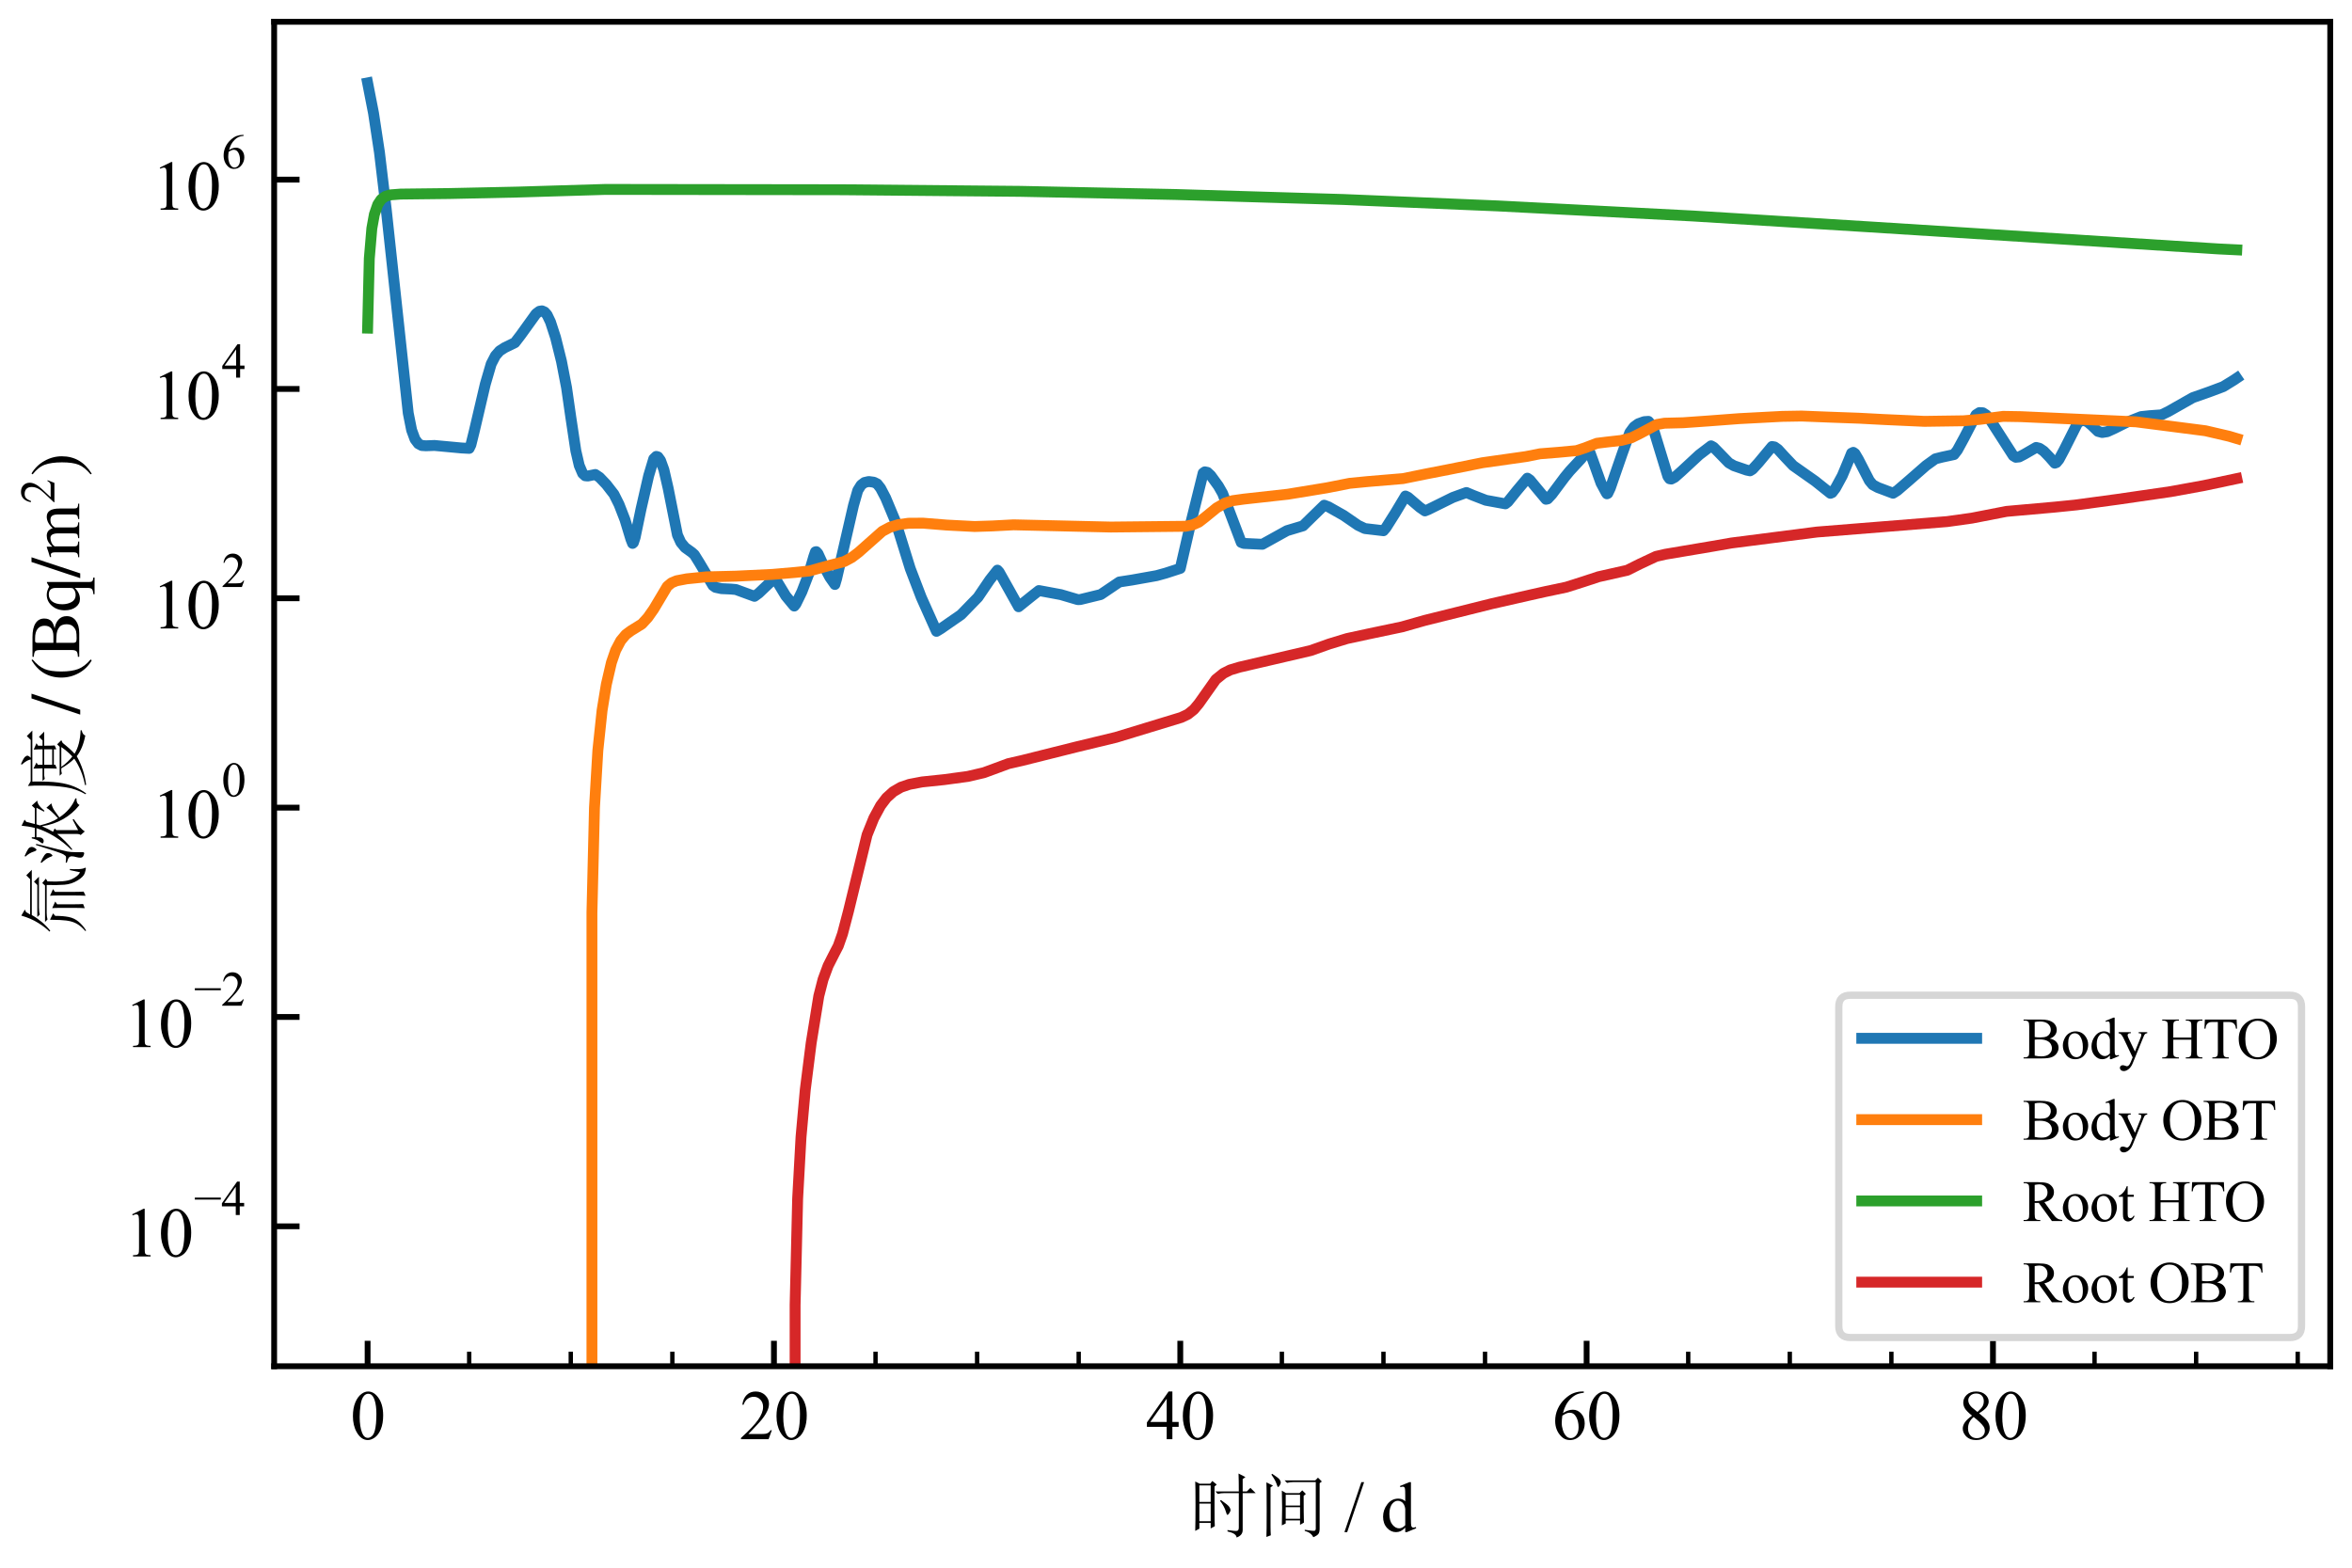 <?xml version="1.0" encoding="utf-8" standalone="no"?>
<!DOCTYPE svg PUBLIC "-//W3C//DTD SVG 1.1//EN"
  "http://www.w3.org/Graphics/SVG/1.1/DTD/svg11.dtd">
<svg xmlns:xlink="http://www.w3.org/1999/xlink" width="324pt" height="216pt" viewBox="0 0 324 216" xmlns="http://www.w3.org/2000/svg" version="1.1">
 <defs>
  <style type="text/css">*{stroke-linejoin: round; stroke-linecap: butt}</style>
 </defs>
 <g id="figure_1">
  <g id="patch_1">
   <path d="M 0 216 
L 324 216 
L 324 0 
L 0 0 
z
" style="fill: #ffffff"/>
  </g>
  <g id="axes_1">
   <g id="patch_2">
    <path d="M 37.765 188.242 
L 321 188.242 
L 321 3 
L 37.765 3 
z
" style="fill: #ffffff"/>
   </g>
   <g id="matplotlib.axis_1">
    <g id="xtick_1">
     <g id="line2d_1">
      <defs>
       <path id="m2150c975c1" d="M 0 0 
L 0 -3.5 
" style="stroke: #000000; stroke-width: 0.8"/>
      </defs>
      <g>
       <use xlink:href="#m2150c975c1" x="50.64" y="188.242" style="stroke: #000000; stroke-width: 0.8"/>
      </g>
     </g>
     <g id="text_1">
      <!-- $\mathdefault{0}$ -->
      <g transform="translate(48.265 198.339) scale(0.095 -0.095)">
       <defs>
        <path id="TimesNewRomanPSMT-30" d="M 231 2094 
Q 231 2819 450 3342 
Q 669 3866 1031 4122 
Q 1313 4325 1613 4325 
Q 2100 4325 2488 3828 
Q 2972 3213 2972 2159 
Q 2972 1422 2759 906 
Q 2547 391 2217 158 
Q 1888 -75 1581 -75 
Q 975 -75 572 641 
Q 231 1244 231 2094 
z
M 844 2016 
Q 844 1141 1059 588 
Q 1238 122 1591 122 
Q 1759 122 1940 273 
Q 2122 425 2216 781 
Q 2359 1319 2359 2297 
Q 2359 3022 2209 3506 
Q 2097 3866 1919 4016 
Q 1791 4119 1609 4119 
Q 1397 4119 1231 3928 
Q 1006 3669 925 3112 
Q 844 2556 844 2016 
z
" transform="scale(0.016)"/>
       </defs>
       <use xlink:href="#TimesNewRomanPSMT-30" transform="translate(0 0.422)"/>
      </g>
     </g>
    </g>
    <g id="xtick_2">
     <g id="line2d_2">
      <g>
       <use xlink:href="#m2150c975c1" x="106.615" y="188.242" style="stroke: #000000; stroke-width: 0.8"/>
      </g>
     </g>
     <g id="text_2">
      <!-- $\mathdefault{20}$ -->
      <g transform="translate(101.865 198.339) scale(0.095 -0.095)">
       <defs>
        <path id="TimesNewRomanPSMT-32" d="M 2934 816 
L 2638 0 
L 138 0 
L 138 116 
Q 1241 1122 1691 1759 
Q 2141 2397 2141 2925 
Q 2141 3328 1894 3587 
Q 1647 3847 1303 3847 
Q 991 3847 742 3664 
Q 494 3481 375 3128 
L 259 3128 
Q 338 3706 661 4015 
Q 984 4325 1469 4325 
Q 1984 4325 2329 3994 
Q 2675 3663 2675 3213 
Q 2675 2891 2525 2569 
Q 2294 2063 1775 1497 
Q 997 647 803 472 
L 1909 472 
Q 2247 472 2383 497 
Q 2519 522 2628 598 
Q 2738 675 2819 816 
L 2934 816 
z
" transform="scale(0.016)"/>
       </defs>
       <use xlink:href="#TimesNewRomanPSMT-32" transform="translate(0 0.422)"/>
       <use xlink:href="#TimesNewRomanPSMT-30" transform="translate(50 0.422)"/>
      </g>
     </g>
    </g>
    <g id="xtick_3">
     <g id="line2d_3">
      <g>
       <use xlink:href="#m2150c975c1" x="162.59" y="188.242" style="stroke: #000000; stroke-width: 0.8"/>
      </g>
     </g>
     <g id="text_3">
      <!-- $\mathdefault{40}$ -->
      <g transform="translate(157.84 198.339) scale(0.095 -0.095)">
       <defs>
        <path id="TimesNewRomanPSMT-34" d="M 2978 1563 
L 2978 1119 
L 2409 1119 
L 2409 0 
L 1894 0 
L 1894 1119 
L 100 1119 
L 100 1519 
L 2066 4325 
L 2409 4325 
L 2409 1563 
L 2978 1563 
z
M 1894 1563 
L 1894 3666 
L 406 1563 
L 1894 1563 
z
" transform="scale(0.016)"/>
       </defs>
       <use xlink:href="#TimesNewRomanPSMT-34" transform="translate(0 0.422)"/>
       <use xlink:href="#TimesNewRomanPSMT-30" transform="translate(50 0.422)"/>
      </g>
     </g>
    </g>
    <g id="xtick_4">
     <g id="line2d_4">
      <g>
       <use xlink:href="#m2150c975c1" x="218.565" y="188.242" style="stroke: #000000; stroke-width: 0.8"/>
      </g>
     </g>
     <g id="text_4">
      <!-- $\mathdefault{60}$ -->
      <g transform="translate(213.815 198.339) scale(0.095 -0.095)">
       <defs>
        <path id="TimesNewRomanPSMT-36" d="M 2869 4325 
L 2869 4209 
Q 2456 4169 2195 4045 
Q 1934 3922 1679 3669 
Q 1425 3416 1258 3105 
Q 1091 2794 978 2366 
Q 1428 2675 1881 2675 
Q 2316 2675 2634 2325 
Q 2953 1975 2953 1425 
Q 2953 894 2631 456 
Q 2244 -75 1606 -75 
Q 1172 -75 869 213 
Q 275 772 275 1663 
Q 275 2231 503 2743 
Q 731 3256 1154 3653 
Q 1578 4050 1965 4187 
Q 2353 4325 2688 4325 
L 2869 4325 
z
M 925 2138 
Q 869 1716 869 1456 
Q 869 1156 980 804 
Q 1091 453 1309 247 
Q 1469 100 1697 100 
Q 1969 100 2183 356 
Q 2397 613 2397 1088 
Q 2397 1622 2184 2012 
Q 1972 2403 1581 2403 
Q 1463 2403 1327 2353 
Q 1191 2303 925 2138 
z
" transform="scale(0.016)"/>
       </defs>
       <use xlink:href="#TimesNewRomanPSMT-36" transform="translate(0 0.422)"/>
       <use xlink:href="#TimesNewRomanPSMT-30" transform="translate(50 0.422)"/>
      </g>
     </g>
    </g>
    <g id="xtick_5">
     <g id="line2d_5">
      <g>
       <use xlink:href="#m2150c975c1" x="274.54" y="188.242" style="stroke: #000000; stroke-width: 0.8"/>
      </g>
     </g>
     <g id="text_5">
      <!-- $\mathdefault{80}$ -->
      <g transform="translate(269.79 198.339) scale(0.095 -0.095)">
       <defs>
        <path id="TimesNewRomanPSMT-38" d="M 1228 2134 
Q 725 2547 579 2797 
Q 434 3047 434 3316 
Q 434 3728 753 4026 
Q 1072 4325 1600 4325 
Q 2113 4325 2425 4047 
Q 2738 3769 2738 3413 
Q 2738 3175 2569 2928 
Q 2400 2681 1866 2347 
Q 2416 1922 2594 1678 
Q 2831 1359 2831 1006 
Q 2831 559 2490 242 
Q 2150 -75 1597 -75 
Q 994 -75 656 303 
Q 388 606 388 966 
Q 388 1247 577 1523 
Q 766 1800 1228 2134 
z
M 1719 2469 
Q 2094 2806 2194 3001 
Q 2294 3197 2294 3444 
Q 2294 3772 2109 3958 
Q 1925 4144 1606 4144 
Q 1288 4144 1088 3959 
Q 888 3775 888 3528 
Q 888 3366 970 3203 
Q 1053 3041 1206 2894 
L 1719 2469 
z
M 1375 2016 
Q 1116 1797 991 1539 
Q 866 1281 866 981 
Q 866 578 1086 336 
Q 1306 94 1647 94 
Q 1984 94 2187 284 
Q 2391 475 2391 747 
Q 2391 972 2272 1150 
Q 2050 1481 1375 2016 
z
" transform="scale(0.016)"/>
       </defs>
       <use xlink:href="#TimesNewRomanPSMT-38" transform="translate(0 0.422)"/>
       <use xlink:href="#TimesNewRomanPSMT-30" transform="translate(50 0.422)"/>
      </g>
     </g>
    </g>
    <g id="xtick_6">
     <g id="line2d_6">
      <defs>
       <path id="mf696662126" d="M 0 0 
L 0 -2 
" style="stroke: #000000; stroke-width: 0.6"/>
      </defs>
      <g>
       <use xlink:href="#mf696662126" x="64.633" y="188.242" style="stroke: #000000; stroke-width: 0.6"/>
      </g>
     </g>
    </g>
    <g id="xtick_7">
     <g id="line2d_7">
      <g>
       <use xlink:href="#mf696662126" x="78.627" y="188.242" style="stroke: #000000; stroke-width: 0.6"/>
      </g>
     </g>
    </g>
    <g id="xtick_8">
     <g id="line2d_8">
      <g>
       <use xlink:href="#mf696662126" x="92.621" y="188.242" style="stroke: #000000; stroke-width: 0.6"/>
      </g>
     </g>
    </g>
    <g id="xtick_9">
     <g id="line2d_9">
      <g>
       <use xlink:href="#mf696662126" x="120.609" y="188.242" style="stroke: #000000; stroke-width: 0.6"/>
      </g>
     </g>
    </g>
    <g id="xtick_10">
     <g id="line2d_10">
      <g>
       <use xlink:href="#mf696662126" x="134.602" y="188.242" style="stroke: #000000; stroke-width: 0.6"/>
      </g>
     </g>
    </g>
    <g id="xtick_11">
     <g id="line2d_11">
      <g>
       <use xlink:href="#mf696662126" x="148.596" y="188.242" style="stroke: #000000; stroke-width: 0.6"/>
      </g>
     </g>
    </g>
    <g id="xtick_12">
     <g id="line2d_12">
      <g>
       <use xlink:href="#mf696662126" x="176.584" y="188.242" style="stroke: #000000; stroke-width: 0.6"/>
      </g>
     </g>
    </g>
    <g id="xtick_13">
     <g id="line2d_13">
      <g>
       <use xlink:href="#mf696662126" x="190.578" y="188.242" style="stroke: #000000; stroke-width: 0.6"/>
      </g>
     </g>
    </g>
    <g id="xtick_14">
     <g id="line2d_14">
      <g>
       <use xlink:href="#mf696662126" x="204.571" y="188.242" style="stroke: #000000; stroke-width: 0.6"/>
      </g>
     </g>
    </g>
    <g id="xtick_15">
     <g id="line2d_15">
      <g>
       <use xlink:href="#mf696662126" x="232.559" y="188.242" style="stroke: #000000; stroke-width: 0.6"/>
      </g>
     </g>
    </g>
    <g id="xtick_16">
     <g id="line2d_16">
      <g>
       <use xlink:href="#mf696662126" x="246.553" y="188.242" style="stroke: #000000; stroke-width: 0.6"/>
      </g>
     </g>
    </g>
    <g id="xtick_17">
     <g id="line2d_17">
      <g>
       <use xlink:href="#mf696662126" x="260.547" y="188.242" style="stroke: #000000; stroke-width: 0.6"/>
      </g>
     </g>
    </g>
    <g id="xtick_18">
     <g id="line2d_18">
      <g>
       <use xlink:href="#mf696662126" x="288.534" y="188.242" style="stroke: #000000; stroke-width: 0.6"/>
      </g>
     </g>
    </g>
    <g id="xtick_19">
     <g id="line2d_19">
      <g>
       <use xlink:href="#mf696662126" x="302.528" y="188.242" style="stroke: #000000; stroke-width: 0.6"/>
      </g>
     </g>
    </g>
    <g id="xtick_20">
     <g id="line2d_20">
      <g>
       <use xlink:href="#mf696662126" x="316.522" y="188.242" style="stroke: #000000; stroke-width: 0.6"/>
      </g>
     </g>
    </g>
    <g id="text_6">
     <!-- 时间 / d -->
     <g transform="translate(163.813 210.968) scale(0.095 -0.095)">
      <defs>
       <path id="SimSun-65f6" d="M 4500 3600 
Q 4500 4575 4475 5225 
L 5100 4900 
L 4850 4725 
L 4850 3600 
L 5225 3600 
L 5550 3925 
L 6025 3450 
L 4850 3450 
L 4850 100 
Q 4850 -375 4300 -575 
Q 4275 -200 3475 -25 
L 3475 100 
Q 4150 0 4325 25 
Q 4500 50 4500 325 
L 4500 3450 
L 3200 3450 
Q 2875 3450 2600 3375 
L 2375 3600 
L 4500 3600 
z
M 2875 2825 
Q 3525 2375 3637 2200 
Q 3750 2025 3750 1925 
Q 3750 1800 3637 1637 
Q 3525 1475 3475 1475 
Q 3400 1475 3325 1775 
Q 3200 2225 2800 2750 
L 2875 2825 
z
M 925 4150 
L 925 2650 
L 1950 2650 
L 1950 4150 
L 925 4150 
z
M 925 2500 
L 925 900 
L 1950 900 
L 1950 2500 
L 925 2500 
z
M 2300 2000 
Q 2300 800 2325 450 
L 1950 250 
L 1950 750 
L 925 750 
L 925 225 
L 550 25 
Q 575 825 575 2425 
Q 575 4025 550 4500 
L 950 4300 
L 1900 4300 
L 2100 4550 
L 2500 4225 
L 2300 4050 
L 2300 2000 
z
" transform="scale(0.016)"/>
       <path id="SimSun-95f4" d="M 2150 525 
Q 2175 1325 2175 2112 
Q 2175 2900 2150 3675 
L 2525 3450 
L 3750 3450 
L 4000 3700 
L 4325 3375 
L 4125 3200 
Q 4125 1550 4150 775 
L 3800 575 
L 3800 975 
L 2500 975 
L 2500 700 
L 2150 525 
z
M 2500 3300 
L 2500 2325 
L 3800 2325 
L 3800 3300 
L 2500 3300 
z
M 2500 2175 
L 2500 1125 
L 3800 1125 
L 3800 2175 
L 2500 2175 
z
M 1275 5200 
Q 1850 4825 1950 4675 
Q 2050 4525 2050 4425 
Q 2050 4275 1950 4137 
Q 1850 4000 1825 4000 
Q 1750 4000 1675 4275 
Q 1550 4650 1200 5125 
L 1275 5200 
z
M 1125 425 
Q 1125 25 1150 -375 
L 750 -525 
Q 775 -150 775 1950 
Q 775 4050 750 4425 
L 1350 4125 
L 1125 3975 
L 1125 425 
z
M 4225 125 
Q 5025 0 5125 37 
Q 5225 75 5225 250 
L 5225 4450 
L 3225 4450 
Q 2900 4450 2625 4375 
L 2400 4600 
L 5175 4600 
L 5425 4850 
L 5775 4500 
L 5575 4350 
L 5575 225 
Q 5575 -100 5462 -250 
Q 5350 -400 5000 -550 
Q 4800 -125 4225 25 
L 4225 125 
z
" transform="scale(0.016)"/>
       <path id="TimesNewRomanPSMT-20" transform="scale(0.016)"/>
       <path id="TimesNewRomanPSMT-2f" d="M 1794 4444 
L 259 -88 
L 9 -88 
L 1544 4444 
L 1794 4444 
z
" transform="scale(0.016)"/>
       <path id="TimesNewRomanPSMT-64" d="M 2222 322 
Q 2013 103 1813 7 
Q 1613 -88 1381 -88 
Q 913 -88 563 304 
Q 213 697 213 1313 
Q 213 1928 600 2439 
Q 988 2950 1597 2950 
Q 1975 2950 2222 2709 
L 2222 3238 
Q 2222 3728 2198 3840 
Q 2175 3953 2125 3993 
Q 2075 4034 2000 4034 
Q 1919 4034 1784 3984 
L 1744 4094 
L 2597 4444 
L 2738 4444 
L 2738 1134 
Q 2738 631 2761 520 
Q 2784 409 2836 365 
Q 2888 322 2956 322 
Q 3041 322 3181 375 
L 3216 266 
L 2366 -88 
L 2222 -88 
L 2222 322 
z
M 2222 541 
L 2222 2016 
Q 2203 2228 2109 2403 
Q 2016 2578 1861 2667 
Q 1706 2756 1559 2756 
Q 1284 2756 1069 2509 
Q 784 2184 784 1559 
Q 784 928 1059 592 
Q 1334 256 1672 256 
Q 1956 256 2222 541 
z
" transform="scale(0.016)"/>
      </defs>
      <use xlink:href="#SimSun-65f6"/>
      <use xlink:href="#SimSun-95f4" x="100"/>
      <use xlink:href="#TimesNewRomanPSMT-20" x="200"/>
      <use xlink:href="#TimesNewRomanPSMT-2f" x="225"/>
      <use xlink:href="#TimesNewRomanPSMT-20" x="252.783"/>
      <use xlink:href="#TimesNewRomanPSMT-64" x="277.783"/>
     </g>
    </g>
   </g>
   <g id="matplotlib.axis_2">
    <g id="ytick_1">
     <g id="line2d_21">
      <defs>
       <path id="m8b483ec5e7" d="M 0 0 
L 3.5 0 
" style="stroke: #000000; stroke-width: 0.8"/>
      </defs>
      <g>
       <use xlink:href="#m8b483ec5e7" x="37.765" y="168.965" style="stroke: #000000; stroke-width: 0.8"/>
      </g>
     </g>
     <g id="text_7">
      <!-- $\mathdefault{10^{-4}}$ -->
      <g transform="translate(17.07 173.174) scale(0.095 -0.095)">
       <defs>
        <path id="TimesNewRomanPSMT-31" d="M 750 3822 
L 1781 4325 
L 1884 4325 
L 1884 747 
Q 1884 391 1914 303 
Q 1944 216 2037 169 
Q 2131 122 2419 116 
L 2419 0 
L 825 0 
L 825 116 
Q 1125 122 1212 167 
Q 1300 213 1334 289 
Q 1369 366 1369 747 
L 1369 3034 
Q 1369 3497 1338 3628 
Q 1316 3728 1258 3775 
Q 1200 3822 1119 3822 
Q 1003 3822 797 3725 
L 750 3822 
z
" transform="scale(0.016)"/>
        <path id="TimesNewRomanPSMT-2212" d="M 3484 2000 
L 116 2000 
L 116 2256 
L 3484 2256 
L 3484 2000 
z
" transform="scale(0.016)"/>
       </defs>
       <use xlink:href="#TimesNewRomanPSMT-31" transform="translate(0 0.583)"/>
       <use xlink:href="#TimesNewRomanPSMT-30" transform="translate(50 0.583)"/>
       <use xlink:href="#TimesNewRomanPSMT-2212" transform="translate(101.503 60.695) scale(0.7)"/>
       <use xlink:href="#TimesNewRomanPSMT-34" transform="translate(140.98 60.695) scale(0.7)"/>
      </g>
     </g>
    </g>
    <g id="ytick_2">
     <g id="line2d_22">
      <g>
       <use xlink:href="#m8b483ec5e7" x="37.765" y="140.121" style="stroke: #000000; stroke-width: 0.8"/>
      </g>
     </g>
     <g id="text_8">
      <!-- $\mathdefault{10^{-2}}$ -->
      <g transform="translate(17.07 144.33) scale(0.095 -0.095)">
       <use xlink:href="#TimesNewRomanPSMT-31" transform="translate(0 0.583)"/>
       <use xlink:href="#TimesNewRomanPSMT-30" transform="translate(50 0.583)"/>
       <use xlink:href="#TimesNewRomanPSMT-2212" transform="translate(101.503 60.695) scale(0.7)"/>
       <use xlink:href="#TimesNewRomanPSMT-32" transform="translate(140.98 60.695) scale(0.7)"/>
      </g>
     </g>
    </g>
    <g id="ytick_3">
     <g id="line2d_23">
      <g>
       <use xlink:href="#m8b483ec5e7" x="37.765" y="111.278" style="stroke: #000000; stroke-width: 0.8"/>
      </g>
     </g>
     <g id="text_9">
      <!-- $\mathdefault{10^{0}}$ -->
      <g transform="translate(20.87 115.487) scale(0.095 -0.095)">
       <use xlink:href="#TimesNewRomanPSMT-31" transform="translate(0 0.583)"/>
       <use xlink:href="#TimesNewRomanPSMT-30" transform="translate(50 0.583)"/>
       <use xlink:href="#TimesNewRomanPSMT-30" transform="translate(101.503 60.695) scale(0.7)"/>
      </g>
     </g>
    </g>
    <g id="ytick_4">
     <g id="line2d_24">
      <g>
       <use xlink:href="#m8b483ec5e7" x="37.765" y="82.435" style="stroke: #000000; stroke-width: 0.8"/>
      </g>
     </g>
     <g id="text_10">
      <!-- $\mathdefault{10^{2}}$ -->
      <g transform="translate(20.87 86.643) scale(0.095 -0.095)">
       <use xlink:href="#TimesNewRomanPSMT-31" transform="translate(0 0.583)"/>
       <use xlink:href="#TimesNewRomanPSMT-30" transform="translate(50 0.583)"/>
       <use xlink:href="#TimesNewRomanPSMT-32" transform="translate(101.503 60.695) scale(0.7)"/>
      </g>
     </g>
    </g>
    <g id="ytick_5">
     <g id="line2d_25">
      <g>
       <use xlink:href="#m8b483ec5e7" x="37.765" y="53.591" style="stroke: #000000; stroke-width: 0.8"/>
      </g>
     </g>
     <g id="text_11">
      <!-- $\mathdefault{10^{4}}$ -->
      <g transform="translate(20.87 57.8) scale(0.095 -0.095)">
       <use xlink:href="#TimesNewRomanPSMT-31" transform="translate(0 0.583)"/>
       <use xlink:href="#TimesNewRomanPSMT-30" transform="translate(50 0.583)"/>
       <use xlink:href="#TimesNewRomanPSMT-34" transform="translate(101.503 60.695) scale(0.7)"/>
      </g>
     </g>
    </g>
    <g id="ytick_6">
     <g id="line2d_26">
      <g>
       <use xlink:href="#m8b483ec5e7" x="37.765" y="24.748" style="stroke: #000000; stroke-width: 0.8"/>
      </g>
     </g>
     <g id="text_12">
      <!-- $\mathdefault{10^{6}}$ -->
      <g transform="translate(20.87 28.957) scale(0.095 -0.095)">
       <use xlink:href="#TimesNewRomanPSMT-31" transform="translate(0 0.583)"/>
       <use xlink:href="#TimesNewRomanPSMT-30" transform="translate(50 0.583)"/>
       <use xlink:href="#TimesNewRomanPSMT-36" transform="translate(101.503 60.695) scale(0.7)"/>
      </g>
     </g>
    </g>
    <g id="text_13">
     <!-- 氚浓度$\;/\;\mathrm{(Bq/m^{2})}$ -->
     <g transform="translate(10.98 128.776) rotate(-90) scale(0.095 -0.095)">
      <defs>
       <path id="SimSun-6c1a" d="M 1925 2375 
L 1700 2175 
Q 1700 1475 1600 962 
Q 1500 450 1175 62 
Q 850 -325 375 -625 
L 325 -550 
Q 675 -250 887 62 
Q 1100 375 1200 762 
Q 1300 1150 1325 1737 
Q 1350 2325 1350 2650 
L 1925 2375 
z
M 2400 -500 
Q 2425 -75 2425 425 
L 2425 1800 
Q 2425 2225 2400 2450 
L 3000 2175 
L 2750 2000 
L 2750 525 
Q 2750 -50 2775 -350 
L 2400 -500 
z
M 3525 -575 
Q 3550 -100 3550 475 
L 3550 1825 
Q 3550 2425 3525 2650 
L 4125 2375 
L 3875 2200 
L 3875 525 
Q 3875 0 3900 -400 
L 3525 -575 
z
M 2050 4825 
Q 1925 4625 1825 4450 
L 5025 4450 
L 5375 4800 
L 5875 4300 
L 1775 4300 
Q 1525 3850 1150 3400 
Q 775 2950 350 2625 
L 275 2700 
Q 625 3025 1050 3700 
Q 1475 4375 1725 5250 
L 2275 4925 
L 2050 4825 
z
M 1600 3800 
L 4500 3800 
L 4800 4100 
L 5250 3650 
L 2475 3650 
Q 2050 3650 1825 3575 
L 1600 3800 
z
M 5650 -75 
L 5850 850 
L 5950 850 
Q 5925 525 5937 100 
Q 5950 -325 6050 -500 
Q 6100 -600 6000 -600 
Q 5900 -600 5575 -500 
Q 5250 -400 4912 150 
Q 4575 700 4525 1350 
Q 4475 2000 4500 2950 
L 1975 2950 
Q 1650 2950 1375 2875 
L 1150 3100 
L 4450 3100 
L 4675 3350 
L 5075 3025 
L 4825 2875 
Q 4750 1250 5025 675 
Q 5300 100 5650 -75 
z
" transform="scale(0.016)"/>
       <path id="SimSun-6d53" d="M 4900 3200 
L 5250 3875 
L 3750 3875 
Q 3700 3725 3650 3575 
Q 3925 2450 4300 1925 
Q 5050 2600 5250 2975 
L 5650 2525 
Q 5275 2450 4962 2225 
Q 4650 2000 4375 1800 
Q 5075 750 6100 350 
L 6100 250 
Q 5650 275 5500 -25 
Q 3900 1250 3575 3375 
Q 3325 2800 3075 2375 
L 3375 2225 
L 3225 2075 
L 3225 100 
L 4175 600 
L 4225 500 
Q 3350 -100 3100 -500 
L 2775 -125 
Q 2900 -50 2875 425 
L 2875 2000 
Q 2200 1175 1475 625 
L 1425 700 
Q 2850 2150 3400 3875 
L 2575 3875 
Q 2600 3475 2475 3337 
Q 2350 3200 2187 3225 
Q 2025 3250 2025 3325 
Q 2025 3400 2150 3550 
Q 2375 3800 2475 4300 
L 2575 4300 
L 2575 4025 
L 3425 4025 
Q 3500 4325 3550 4637 
Q 3600 4950 3625 5225 
L 4175 4950 
L 3975 4800 
Q 3875 4375 3775 4025 
L 5200 4025 
L 5450 4300 
L 5900 3800 
Q 5500 3800 4975 3150 
L 4900 3200 
z
M 1975 3900 
Q 1350 1400 1287 1087 
Q 1225 775 1225 325 
Q 1225 -125 1225 -287 
Q 1225 -450 1125 -450 
Q 1050 -450 887 -375 
Q 725 -300 725 -100 
Q 725 75 775 250 
Q 850 500 850 675 
Q 850 825 750 925 
Q 650 1025 275 1125 
L 275 1225 
Q 725 1175 812 1200 
Q 900 1225 1037 1450 
Q 1175 1675 1875 3925 
L 1975 3900 
z
M 300 3500 
Q 1125 3150 1137 2900 
Q 1150 2650 1050 2537 
Q 950 2425 925 2425 
Q 850 2425 775 2675 
Q 650 3000 250 3425 
L 300 3500 
z
M 875 4950 
Q 1550 4650 1625 4525 
Q 1700 4400 1700 4300 
Q 1700 4175 1600 4025 
Q 1500 3875 1450 3875 
Q 1350 3875 1275 4125 
Q 1150 4525 825 4875 
L 875 4950 
z
" transform="scale(0.016)"/>
       <path id="SimSun-5ea6" d="M 2550 2025 
Q 2575 2525 2575 3175 
L 1925 3175 
L 1625 3125 
L 1425 3325 
L 2575 3325 
Q 2575 3700 2550 4150 
L 3100 3875 
L 2900 3750 
L 2900 3325 
L 4300 3325 
Q 4300 3750 4275 4125 
L 4850 3875 
L 4625 3725 
L 4625 3325 
L 5100 3325 
L 5425 3650 
L 5900 3175 
L 4625 3175 
Q 4625 2450 4650 2225 
L 4300 2075 
L 4300 2300 
L 2900 2300 
L 2900 2175 
L 2550 2025 
z
M 4875 1500 
Q 4300 775 3900 425 
Q 4700 -75 6025 -125 
L 6025 -225 
Q 5625 -300 5550 -550 
Q 4375 -325 3675 225 
Q 2475 -450 1075 -625 
L 1050 -525 
Q 2375 -275 3450 450 
Q 2975 925 2575 1625 
L 2325 1625 
L 2100 1575 
L 1900 1775 
L 4525 1775 
L 4750 2000 
L 5125 1625 
L 4875 1500 
z
M 2700 1625 
Q 3175 975 3650 625 
Q 4150 1100 4500 1625 
L 2700 1625 
z
M 2900 3175 
L 2900 2450 
L 4300 2450 
L 4300 3175 
L 2900 3175 
z
M 975 4650 
L 1400 4400 
L 3375 4400 
Q 3350 4550 3262 4725 
Q 3175 4900 2900 5225 
L 2975 5275 
Q 3550 5025 3637 4887 
Q 3725 4750 3725 4725 
Q 3725 4575 3525 4400 
L 5150 4400 
L 5500 4750 
L 6000 4250 
L 1375 4250 
Q 1400 2750 1287 1912 
Q 1175 1075 925 475 
Q 675 -125 300 -625 
L 225 -575 
Q 725 300 862 1250 
Q 1000 2200 1012 3187 
Q 1025 4175 975 4650 
z
" transform="scale(0.016)"/>
       <path id="STIXGeneral-Regular-2f" d="M 1837 4326 
L 378 -90 
L -58 -90 
L 1408 4326 
L 1837 4326 
z
" transform="scale(0.016)"/>
       <path id="STIXGeneral-Regular-28" d="M 1946 -1030 
L 1869 -1133 
Q 1126 -710 716 32 
Q 307 774 307 1613 
Q 307 3386 1888 4326 
L 1946 4224 
Q 1293 3667 1075 3126 
Q 858 2586 858 1632 
Q 858 685 1082 96 
Q 1306 -493 1946 -1030 
z
" transform="scale(0.016)"/>
       <path id="STIXGeneral-Regular-42" d="M 2701 2234 
L 2701 2227 
Q 3181 2150 3482 1875 
Q 3795 1594 3795 1139 
Q 3795 608 3379 304 
Q 2963 0 2266 0 
L 109 0 
L 109 122 
Q 486 134 604 246 
Q 723 358 723 723 
L 723 3520 
Q 723 3891 614 3990 
Q 506 4090 109 4115 
L 109 4237 
L 1901 4237 
Q 2726 4237 3152 3958 
Q 3578 3680 3578 3168 
Q 3578 2733 3315 2502 
Q 3130 2342 2701 2234 
z
M 1376 2342 
L 1965 2342 
Q 2925 2342 2925 3136 
Q 2925 3546 2640 3773 
Q 2355 4000 1792 4000 
L 1530 4000 
Q 1376 4000 1376 3795 
L 1376 2342 
z
M 1376 2086 
L 1376 525 
Q 1376 365 1462 301 
Q 1549 237 1773 237 
Q 2208 237 2413 285 
Q 2618 333 2816 512 
Q 3059 723 3059 1146 
Q 3059 1632 2758 1830 
Q 2688 1882 2617 1917 
Q 2547 1952 2492 1974 
Q 2438 1997 2348 2016 
Q 2259 2035 2211 2044 
Q 2163 2054 2041 2060 
Q 1920 2067 1862 2070 
Q 1805 2074 1635 2080 
Q 1466 2086 1376 2086 
z
" transform="scale(0.016)"/>
       <path id="STIXGeneral-Regular-71" d="M 3123 -1389 
L 1613 -1389 
L 1613 -1280 
Q 1952 -1254 2067 -1158 
Q 2182 -1062 2182 -794 
L 2182 410 
Q 1747 -64 1178 -64 
Q 730 -64 442 320 
Q 154 704 154 1312 
Q 154 2003 560 2473 
Q 966 2944 1562 2944 
Q 1920 2944 2304 2720 
L 2650 2925 
L 2720 2925 
L 2720 -902 
Q 2720 -1107 2797 -1180 
Q 2874 -1254 3123 -1280 
L 3123 -1389 
z
M 2182 813 
L 2182 2131 
Q 2182 2758 1587 2758 
Q 1178 2758 941 2432 
Q 704 2106 704 1542 
Q 704 1210 803 925 
Q 902 640 1062 499 
Q 1254 326 1542 326 
Q 1882 326 2106 531 
Q 2182 602 2182 813 
z
" transform="scale(0.016)"/>
       <path id="STIXGeneral-Regular-6d" d="M 4960 0 
L 3565 0 
L 3565 96 
Q 3834 122 3907 208 
Q 3981 294 3981 576 
L 3981 1894 
Q 3981 2278 3869 2444 
Q 3757 2611 3488 2611 
Q 3264 2611 3107 2521 
Q 2950 2432 2803 2221 
L 2803 608 
Q 2803 301 2896 201 
Q 2989 102 3264 96 
L 3264 0 
L 1830 0 
L 1830 96 
Q 2112 115 2189 188 
Q 2266 262 2266 550 
L 2266 1901 
Q 2266 2611 1850 2611 
Q 1670 2611 1468 2531 
Q 1267 2451 1171 2336 
Q 1088 2240 1088 2227 
L 1088 448 
Q 1088 243 1177 176 
Q 1267 109 1523 96 
L 1523 0 
L 102 0 
L 102 96 
Q 371 102 460 195 
Q 550 288 550 563 
L 550 2150 
Q 550 2387 499 2480 
Q 448 2573 326 2573 
Q 230 2573 122 2547 
L 122 2656 
Q 557 2778 1011 2944 
L 1062 2925 
L 1062 2451 
L 1075 2451 
Q 1363 2752 1584 2848 
Q 1805 2944 2054 2944 
Q 2560 2944 2733 2406 
Q 3232 2944 3776 2944 
Q 4518 2944 4518 1792 
L 4518 493 
Q 4518 282 4582 202 
Q 4646 122 4794 109 
L 4960 96 
L 4960 0 
z
" transform="scale(0.016)"/>
       <path id="STIXGeneral-Regular-32" d="M 3034 877 
L 2688 0 
L 186 0 
L 186 77 
L 1325 1286 
Q 1773 1754 1965 2144 
Q 2157 2534 2157 2950 
Q 2157 3379 1920 3616 
Q 1683 3853 1267 3853 
Q 922 3853 720 3673 
Q 518 3494 326 3021 
L 192 3053 
Q 301 3648 630 3987 
Q 960 4326 1523 4326 
Q 2054 4326 2380 4006 
Q 2707 3686 2707 3200 
Q 2707 2477 1888 1613 
L 832 486 
L 2330 486 
Q 2541 486 2665 569 
Q 2790 653 2944 915 
L 3034 877 
z
" transform="scale(0.016)"/>
       <path id="STIXGeneral-Regular-29" d="M 186 4224 
L 262 4326 
Q 992 3891 1408 3148 
Q 1824 2406 1824 1581 
Q 1824 -166 243 -1133 
L 186 -1030 
Q 845 -486 1059 54 
Q 1274 595 1274 1562 
Q 1274 2534 1059 3120 
Q 845 3706 186 4224 
z
" transform="scale(0.016)"/>
      </defs>
      <use xlink:href="#SimSun-6c1a" transform="translate(0 0.684)"/>
      <use xlink:href="#SimSun-6d53" transform="translate(100 0.684)"/>
      <use xlink:href="#SimSun-5ea6" transform="translate(200 0.684)"/>
      <use xlink:href="#STIXGeneral-Regular-2f" transform="translate(320.056 0.684)"/>
      <use xlink:href="#STIXGeneral-Regular-28" transform="translate(367.911 0.684)"/>
      <use xlink:href="#STIXGeneral-Regular-42" transform="translate(401.211 0.684)"/>
      <use xlink:href="#STIXGeneral-Regular-71" transform="translate(467.911 0.684)"/>
      <use xlink:href="#STIXGeneral-Regular-2f" transform="translate(517.911 0.684)"/>
      <use xlink:href="#STIXGeneral-Regular-6d" transform="translate(545.711 0.684)"/>
      <use xlink:href="#STIXGeneral-Regular-32" transform="translate(625.086 36.684) scale(0.7)"/>
      <use xlink:href="#STIXGeneral-Regular-29" transform="translate(664.586 0.684)"/>
     </g>
    </g>
   </g>
   <g id="line2d_27">
    <path d="M 50.64 11.42 
L 51.456 15.598 
L 52.272 20.99 
L 53.205 28.843 
L 56.237 56.913 
L 56.704 59.259 
L 57.17 60.523 
L 57.636 61.136 
L 58.103 61.384 
L 58.686 61.421 
L 59.852 61.377 
L 63.584 61.724 
L 64.633 61.778 
L 64.867 61.295 
L 65.333 59.411 
L 66.849 52.94 
L 67.665 50.142 
L 68.248 49.013 
L 68.831 48.347 
L 69.531 47.898 
L 70.931 47.216 
L 71.747 46.148 
L 73.846 43.231 
L 74.312 42.886 
L 74.662 42.83 
L 75.012 42.982 
L 75.362 43.375 
L 75.828 44.35 
L 76.528 46.492 
L 77.344 49.771 
L 78.044 53.396 
L 78.627 57.454 
L 79.327 62.121 
L 79.793 64.134 
L 80.26 65.225 
L 80.61 65.552 
L 80.959 65.588 
L 82.009 65.378 
L 82.592 65.771 
L 83.525 66.747 
L 84.575 68.098 
L 85.274 69.494 
L 86.09 71.594 
L 86.907 74.281 
L 87.14 74.871 
L 87.257 74.763 
L 87.49 74.057 
L 88.306 70.125 
L 89.356 65.55 
L 90.055 63.22 
L 90.405 62.883 
L 90.638 62.951 
L 90.988 63.436 
L 91.455 64.724 
L 92.038 67.255 
L 93.321 73.71 
L 93.787 74.732 
L 94.37 75.44 
L 95.303 76.112 
L 95.653 76.425 
L 96.353 77.551 
L 98.218 80.68 
L 98.568 80.927 
L 99.385 81.103 
L 100.667 81.161 
L 101.367 81.222 
L 103.933 82.163 
L 104.516 81.736 
L 106.032 80.295 
L 106.731 79.685 
L 107.081 80.184 
L 108.247 82.109 
L 109.297 83.382 
L 109.413 83.505 
L 109.647 83.207 
L 110.463 81.532 
L 111.396 79.104 
L 112.096 76.706 
L 112.329 76.034 
L 112.445 76.008 
L 112.679 76.266 
L 113.378 77.782 
L 114.311 79.53 
L 115.011 80.532 
L 115.244 79.744 
L 117.577 69.622 
L 118.16 67.576 
L 118.626 66.829 
L 119.093 66.477 
L 119.676 66.344 
L 120.375 66.439 
L 120.842 66.672 
L 121.308 67.27 
L 122.008 68.61 
L 123.291 71.687 
L 123.874 73.454 
L 125.39 78.336 
L 126.906 82.299 
L 128.888 86.731 
L 129.005 86.988 
L 129.588 86.634 
L 132.387 84.696 
L 134.719 82.298 
L 136.352 79.892 
L 137.401 78.558 
L 137.634 78.81 
L 138.917 81.093 
L 140.316 83.6 
L 142.066 82.191 
L 143.115 81.367 
L 146.147 81.93 
L 148.48 82.619 
L 148.829 82.603 
L 151.628 81.919 
L 154.194 80.186 
L 155.943 79.916 
L 159.325 79.314 
L 160.607 78.959 
L 162.59 78.315 
L 163.989 72.245 
L 165.739 65.183 
L 165.972 65.012 
L 166.322 65.082 
L 166.788 65.513 
L 167.838 66.959 
L 168.421 67.979 
L 170.986 74.736 
L 171.336 74.873 
L 173.902 74.993 
L 177.283 73.117 
L 179.499 72.453 
L 180.665 71.31 
L 182.414 69.608 
L 182.998 69.83 
L 185.097 71.015 
L 187.079 72.378 
L 188.012 72.823 
L 190.578 73.124 
L 190.927 72.711 
L 192.21 70.68 
L 193.61 68.343 
L 193.959 68.514 
L 195.592 69.91 
L 196.292 70.394 
L 196.758 70.206 
L 200.14 68.536 
L 202.006 67.86 
L 202.939 68.252 
L 204.688 68.929 
L 207.37 69.418 
L 207.72 69.144 
L 209.003 67.547 
L 210.402 65.883 
L 210.752 66.123 
L 211.685 67.254 
L 212.968 68.791 
L 213.201 68.737 
L 213.784 68.109 
L 215.533 65.767 
L 216.233 64.909 
L 217.749 63.275 
L 218.798 62.005 
L 219.032 62.357 
L 219.498 63.629 
L 220.548 66.561 
L 221.247 67.86 
L 221.364 68.038 
L 221.481 67.98 
L 221.83 67.243 
L 223.463 62.527 
L 224.513 59.602 
L 225.096 58.814 
L 225.679 58.389 
L 226.495 58.096 
L 227.078 58.055 
L 227.428 58.464 
L 227.894 59.537 
L 228.711 62.214 
L 229.76 65.644 
L 229.993 65.963 
L 230.227 66.007 
L 230.693 65.768 
L 231.626 64.941 
L 234.075 62.67 
L 235.708 61.428 
L 236.057 61.622 
L 236.757 62.333 
L 238.156 63.774 
L 238.856 64.172 
L 240.605 64.771 
L 241.072 64.871 
L 241.422 64.656 
L 242.238 63.765 
L 244.104 61.52 
L 244.454 61.581 
L 244.92 61.91 
L 245.853 62.928 
L 247.019 64.157 
L 250.051 66.292 
L 252.15 67.97 
L 252.383 67.872 
L 252.85 67.261 
L 253.783 65.546 
L 254.716 63.314 
L 255.066 62.441 
L 255.299 62.328 
L 255.532 62.493 
L 255.999 63.282 
L 257.515 66.227 
L 257.981 66.791 
L 258.681 67.168 
L 260.78 67.958 
L 261.363 67.588 
L 262.995 66.183 
L 265.328 64.143 
L 266.611 63.218 
L 267.543 62.984 
L 269.176 62.632 
L 269.643 62.026 
L 270.575 60.315 
L 272.208 57.149 
L 272.675 56.85 
L 273.141 56.873 
L 273.607 57.173 
L 274.19 57.893 
L 277.339 62.792 
L 277.689 63.004 
L 278.155 62.955 
L 278.855 62.59 
L 280.488 61.648 
L 280.954 61.765 
L 281.537 62.163 
L 282.354 63.011 
L 283.053 63.816 
L 283.286 63.733 
L 283.636 63.304 
L 284.336 61.992 
L 286.202 58.287 
L 286.668 57.973 
L 287.135 57.945 
L 287.601 58.142 
L 288.184 58.64 
L 289.001 59.433 
L 289.584 59.59 
L 290.283 59.481 
L 291.216 59.058 
L 292.966 58.185 
L 294.948 57.399 
L 296.114 57.276 
L 297.747 57.157 
L 298.68 56.71 
L 302.061 54.792 
L 304.394 53.971 
L 306.26 53.271 
L 307.776 52.336 
L 308.125 52.099 
L 308.125 52.099 
" clip-path="url(#p8f32803799)" style="fill: none; stroke: #1f77b4; stroke-width: 1.5; stroke-linecap: square"/>
   </g>
   <g id="line2d_28">
    <path d="M 81.542 217 
L 81.543 125.721 
L 81.892 111.293 
L 82.359 103.392 
L 82.942 97.873 
L 83.525 94.299 
L 84.225 91.291 
L 84.808 89.597 
L 85.507 88.276 
L 86.207 87.436 
L 86.907 86.915 
L 88.423 85.977 
L 89.239 85.086 
L 90.055 83.925 
L 91.921 80.796 
L 92.504 80.31 
L 93.204 80.018 
L 94.603 79.751 
L 97.286 79.481 
L 101.367 79.384 
L 106.382 79.143 
L 109.53 78.872 
L 111.513 78.668 
L 112.679 78.341 
L 114.311 77.891 
L 116.294 77.372 
L 117.343 76.808 
L 118.276 76.099 
L 121.541 73.205 
L 122.591 72.646 
L 123.757 72.283 
L 125.157 72.095 
L 127.139 72.081 
L 130.404 72.344 
L 134.252 72.544 
L 136.701 72.466 
L 139.617 72.311 
L 153.028 72.618 
L 163.29 72.513 
L 164.339 72.301 
L 165.155 71.936 
L 165.972 71.302 
L 167.604 69.971 
L 168.771 69.307 
L 169.82 68.98 
L 171.336 68.768 
L 177.4 68.095 
L 182.764 67.216 
L 185.913 66.593 
L 188.478 66.344 
L 193.26 65.943 
L 196.525 65.282 
L 199.557 64.691 
L 204.221 63.755 
L 210.169 62.912 
L 212.151 62.522 
L 214.6 62.329 
L 217.166 62.091 
L 218.332 61.708 
L 219.965 61.078 
L 221.364 60.905 
L 223.346 60.682 
L 224.746 60.313 
L 226.029 59.673 
L 228.244 58.489 
L 229.294 58.31 
L 231.859 58.245 
L 235.358 57.999 
L 239.556 57.682 
L 245.503 57.369 
L 248.185 57.324 
L 252.15 57.48 
L 256.115 57.624 
L 259.497 57.802 
L 265.095 58.054 
L 270.459 57.979 
L 272.675 57.789 
L 275.94 57.367 
L 278.389 57.407 
L 294.248 58.121 
L 303.811 59.351 
L 307.076 60.11 
L 308.125 60.424 
L 308.125 60.424 
" clip-path="url(#p8f32803799)" style="fill: none; stroke: #ff7f0e; stroke-width: 1.5; stroke-linecap: square"/>
   </g>
   <g id="line2d_29">
    <path d="M 50.64 45.21 
L 50.873 35.62 
L 51.223 31.463 
L 51.572 29.532 
L 52.039 28.179 
L 52.505 27.48 
L 53.088 27.054 
L 53.788 26.848 
L 55.188 26.741 
L 61.951 26.664 
L 71.397 26.461 
L 83.408 26.099 
L 116.061 26.143 
L 140.55 26.364 
L 162.007 26.8 
L 185.097 27.489 
L 206.321 28.372 
L 233.142 29.756 
L 257.281 31.245 
L 305.56 34.296 
L 308.125 34.422 
L 308.125 34.422 
" clip-path="url(#p8f32803799)" style="fill: none; stroke: #2ca02c; stroke-width: 1.5; stroke-linecap: square"/>
   </g>
   <g id="line2d_30">
    <path d="M 109.53 217 
L 109.53 179.822 
L 109.88 165.145 
L 110.346 156.654 
L 110.929 150.152 
L 111.746 143.693 
L 112.795 137.229 
L 113.378 134.956 
L 114.078 133.064 
L 114.894 131.455 
L 115.477 130.329 
L 116.061 128.669 
L 116.877 125.559 
L 119.442 115.034 
L 120.375 112.718 
L 121.308 110.996 
L 122.125 109.919 
L 123.057 109.078 
L 124.107 108.467 
L 125.273 108.07 
L 127.022 107.737 
L 130.054 107.421 
L 133.32 106.978 
L 135.535 106.463 
L 137.284 105.82 
L 138.917 105.214 
L 140.783 104.789 
L 143.582 104.087 
L 148.246 102.919 
L 153.727 101.595 
L 162.707 98.856 
L 163.639 98.414 
L 164.456 97.765 
L 165.155 96.925 
L 167.488 93.623 
L 168.537 92.777 
L 169.47 92.306 
L 170.753 91.921 
L 180.549 89.637 
L 183.114 88.727 
L 185.563 87.981 
L 188.478 87.351 
L 193.143 86.369 
L 196.292 85.474 
L 200.606 84.402 
L 205.504 83.179 
L 210.752 81.986 
L 212.851 81.516 
L 215.766 80.901 
L 218.215 80.122 
L 220.198 79.467 
L 224.163 78.573 
L 225.912 77.7 
L 228.128 76.662 
L 229.41 76.366 
L 235.941 75.263 
L 238.506 74.816 
L 250.284 73.305 
L 268.243 71.864 
L 271.625 71.391 
L 276.406 70.461 
L 283.053 69.87 
L 286.085 69.561 
L 291.799 68.785 
L 299.029 67.734 
L 303.577 66.906 
L 308.125 65.942 
L 308.125 65.942 
" clip-path="url(#p8f32803799)" style="fill: none; stroke: #d62728; stroke-width: 1.5; stroke-linecap: square"/>
   </g>
   <g id="patch_3">
    <path d="M 37.765 188.242 
L 37.765 3 
" style="fill: none; stroke: #000000; stroke-width: 0.8; stroke-linejoin: miter; stroke-linecap: square"/>
   </g>
   <g id="patch_4">
    <path d="M 321 188.242 
L 321 3 
" style="fill: none; stroke: #000000; stroke-width: 0.8; stroke-linejoin: miter; stroke-linecap: square"/>
   </g>
   <g id="patch_5">
    <path d="M 37.765 188.242 
L 321 188.242 
" style="fill: none; stroke: #000000; stroke-width: 0.8; stroke-linejoin: miter; stroke-linecap: square"/>
   </g>
   <g id="patch_6">
    <path d="M 37.765 3 
L 321 3 
" style="fill: none; stroke: #000000; stroke-width: 0.8; stroke-linejoin: miter; stroke-linecap: square"/>
   </g>
   <g id="legend_1">
    <g id="patch_7">
     <path d="M 254.885 184.286 
L 315.46 184.286 
Q 317.043 184.286 317.043 182.703 
L 317.043 138.709 
Q 317.043 137.126 315.46 137.126 
L 254.885 137.126 
Q 253.302 137.126 253.302 138.709 
L 253.302 182.703 
Q 253.302 184.286 254.885 184.286 
z
" style="fill: #ffffff; opacity: 0.8; stroke: #cccccc; stroke-linejoin: miter"/>
    </g>
    <g id="line2d_31">
     <path d="M 256.468 143.061 
L 264.381 143.061 
L 272.295 143.061 
" style="fill: none; stroke: #1f77b4; stroke-width: 1.5; stroke-linecap: square"/>
    </g>
    <g id="text_14">
     <!-- Body HTO -->
     <g transform="translate(278.625 145.831) scale(0.079 -0.079)">
      <defs>
       <path id="TimesNewRomanPSMT-42" d="M 2956 2163 
Q 3397 2069 3616 1863 
Q 3919 1575 3919 1159 
Q 3919 844 3719 555 
Q 3519 266 3170 133 
Q 2822 0 2106 0 
L 106 0 
L 106 116 
L 266 116 
Q 531 116 647 284 
Q 719 394 719 750 
L 719 3488 
Q 719 3881 628 3984 
Q 506 4122 266 4122 
L 106 4122 
L 106 4238 
L 1938 4238 
Q 2450 4238 2759 4163 
Q 3228 4050 3475 3764 
Q 3722 3478 3722 3106 
Q 3722 2788 3528 2536 
Q 3334 2284 2956 2163 
z
M 1319 2331 
Q 1434 2309 1582 2298 
Q 1731 2288 1909 2288 
Q 2366 2288 2595 2386 
Q 2825 2484 2947 2687 
Q 3069 2891 3069 3131 
Q 3069 3503 2766 3765 
Q 2463 4028 1881 4028 
Q 1569 4028 1319 3959 
L 1319 2331 
z
M 1319 306 
Q 1681 222 2034 222 
Q 2600 222 2897 476 
Q 3194 731 3194 1106 
Q 3194 1353 3059 1581 
Q 2925 1809 2622 1940 
Q 2319 2072 1872 2072 
Q 1678 2072 1540 2065 
Q 1403 2059 1319 2044 
L 1319 306 
z
" transform="scale(0.016)"/>
       <path id="TimesNewRomanPSMT-6f" d="M 1600 2947 
Q 2250 2947 2644 2453 
Q 2978 2031 2978 1484 
Q 2978 1100 2793 706 
Q 2609 313 2286 112 
Q 1963 -88 1566 -88 
Q 919 -88 538 428 
Q 216 863 216 1403 
Q 216 1797 411 2186 
Q 606 2575 925 2761 
Q 1244 2947 1600 2947 
z
M 1503 2744 
Q 1338 2744 1170 2645 
Q 1003 2547 900 2300 
Q 797 2053 797 1666 
Q 797 1041 1045 587 
Q 1294 134 1700 134 
Q 2003 134 2200 384 
Q 2397 634 2397 1244 
Q 2397 2006 2069 2444 
Q 1847 2744 1503 2744 
z
" transform="scale(0.016)"/>
       <path id="TimesNewRomanPSMT-79" d="M 38 2863 
L 1372 2863 
L 1372 2747 
L 1306 2747 
Q 1166 2747 1095 2686 
Q 1025 2625 1025 2534 
Q 1025 2413 1128 2197 
L 1825 753 
L 2466 2334 
Q 2519 2463 2519 2588 
Q 2519 2644 2497 2672 
Q 2472 2706 2419 2726 
Q 2366 2747 2231 2747 
L 2231 2863 
L 3163 2863 
L 3163 2747 
Q 3047 2734 2984 2696 
Q 2922 2659 2847 2556 
Q 2819 2513 2741 2316 
L 1575 -541 
Q 1406 -956 1132 -1168 
Q 859 -1381 606 -1381 
Q 422 -1381 303 -1275 
Q 184 -1169 184 -1031 
Q 184 -900 270 -820 
Q 356 -741 506 -741 
Q 609 -741 788 -809 
Q 913 -856 944 -856 
Q 1038 -856 1148 -759 
Q 1259 -663 1372 -384 
L 1575 113 
L 547 2272 
Q 500 2369 397 2513 
Q 319 2622 269 2659 
Q 197 2709 38 2747 
L 38 2863 
z
" transform="scale(0.016)"/>
       <path id="TimesNewRomanPSMT-48" d="M 1316 2272 
L 3284 2272 
L 3284 3484 
Q 3284 3809 3244 3913 
Q 3213 3991 3113 4047 
Q 2978 4122 2828 4122 
L 2678 4122 
L 2678 4238 
L 4491 4238 
L 4491 4122 
L 4341 4122 
Q 4191 4122 4056 4050 
Q 3956 4000 3920 3898 
Q 3884 3797 3884 3484 
L 3884 750 
Q 3884 428 3925 325 
Q 3956 247 4053 191 
Q 4191 116 4341 116 
L 4491 116 
L 4491 0 
L 2678 0 
L 2678 116 
L 2828 116 
Q 3088 116 3206 269 
Q 3284 369 3284 750 
L 3284 2041 
L 1316 2041 
L 1316 750 
Q 1316 428 1356 325 
Q 1388 247 1488 191 
Q 1622 116 1772 116 
L 1925 116 
L 1925 0 
L 109 0 
L 109 116 
L 259 116 
Q 522 116 641 269 
Q 716 369 716 750 
L 716 3484 
Q 716 3809 675 3913 
Q 644 3991 547 4047 
Q 409 4122 259 4122 
L 109 4122 
L 109 4238 
L 1925 4238 
L 1925 4122 
L 1772 4122 
Q 1622 4122 1488 4050 
Q 1391 4000 1353 3898 
Q 1316 3797 1316 3484 
L 1316 2272 
z
" transform="scale(0.016)"/>
       <path id="TimesNewRomanPSMT-54" d="M 3703 4238 
L 3750 3244 
L 3631 3244 
Q 3597 3506 3538 3619 
Q 3441 3800 3280 3886 
Q 3119 3972 2856 3972 
L 2259 3972 
L 2259 734 
Q 2259 344 2344 247 
Q 2463 116 2709 116 
L 2856 116 
L 2856 0 
L 1059 0 
L 1059 116 
L 1209 116 
Q 1478 116 1591 278 
Q 1659 378 1659 734 
L 1659 3972 
L 1150 3972 
Q 853 3972 728 3928 
Q 566 3869 450 3700 
Q 334 3531 313 3244 
L 194 3244 
L 244 4238 
L 3703 4238 
z
" transform="scale(0.016)"/>
       <path id="TimesNewRomanPSMT-4f" d="M 2341 4334 
Q 3166 4334 3770 3707 
Q 4375 3081 4375 2144 
Q 4375 1178 3765 540 
Q 3156 -97 2291 -97 
Q 1416 -97 820 525 
Q 225 1147 225 2134 
Q 225 3144 913 3781 
Q 1509 4334 2341 4334 
z
M 2281 4106 
Q 1713 4106 1369 3684 
Q 941 3159 941 2147 
Q 941 1109 1384 550 
Q 1725 125 2284 125 
Q 2881 125 3270 590 
Q 3659 1056 3659 2059 
Q 3659 3147 3231 3681 
Q 2888 4106 2281 4106 
z
" transform="scale(0.016)"/>
      </defs>
      <use xlink:href="#TimesNewRomanPSMT-42"/>
      <use xlink:href="#TimesNewRomanPSMT-6f" x="66.699"/>
      <use xlink:href="#TimesNewRomanPSMT-64" x="116.699"/>
      <use xlink:href="#TimesNewRomanPSMT-79" x="166.699"/>
      <use xlink:href="#TimesNewRomanPSMT-20" x="216.699"/>
      <use xlink:href="#TimesNewRomanPSMT-48" x="241.699"/>
      <use xlink:href="#TimesNewRomanPSMT-54" x="313.916"/>
      <use xlink:href="#TimesNewRomanPSMT-4f" x="373.25"/>
     </g>
    </g>
    <g id="line2d_32">
     <path d="M 256.468 154.265 
L 264.381 154.265 
L 272.295 154.265 
" style="fill: none; stroke: #ff7f0e; stroke-width: 1.5; stroke-linecap: square"/>
    </g>
    <g id="text_15">
     <!-- Body OBT -->
     <g transform="translate(278.625 157.035) scale(0.079 -0.079)">
      <use xlink:href="#TimesNewRomanPSMT-42"/>
      <use xlink:href="#TimesNewRomanPSMT-6f" x="66.699"/>
      <use xlink:href="#TimesNewRomanPSMT-64" x="116.699"/>
      <use xlink:href="#TimesNewRomanPSMT-79" x="166.699"/>
      <use xlink:href="#TimesNewRomanPSMT-20" x="216.699"/>
      <use xlink:href="#TimesNewRomanPSMT-4f" x="241.699"/>
      <use xlink:href="#TimesNewRomanPSMT-42" x="313.916"/>
      <use xlink:href="#TimesNewRomanPSMT-54" x="380.615"/>
     </g>
    </g>
    <g id="line2d_33">
     <path d="M 256.468 165.469 
L 264.381 165.469 
L 272.295 165.469 
" style="fill: none; stroke: #2ca02c; stroke-width: 1.5; stroke-linecap: square"/>
    </g>
    <g id="text_16">
     <!-- Root HTO -->
     <g transform="translate(278.625 168.239) scale(0.079 -0.079)">
      <defs>
       <path id="TimesNewRomanPSMT-52" d="M 4325 0 
L 3194 0 
L 1759 1981 
Q 1600 1975 1500 1975 
Q 1459 1975 1412 1976 
Q 1366 1978 1316 1981 
L 1316 750 
Q 1316 350 1403 253 
Q 1522 116 1759 116 
L 1925 116 
L 1925 0 
L 109 0 
L 109 116 
L 269 116 
Q 538 116 653 291 
Q 719 388 719 750 
L 719 3488 
Q 719 3888 631 3984 
Q 509 4122 269 4122 
L 109 4122 
L 109 4238 
L 1653 4238 
Q 2328 4238 2648 4139 
Q 2969 4041 3192 3777 
Q 3416 3513 3416 3147 
Q 3416 2756 3161 2468 
Q 2906 2181 2372 2063 
L 3247 847 
Q 3547 428 3762 290 
Q 3978 153 4325 116 
L 4325 0 
z
M 1316 2178 
Q 1375 2178 1419 2176 
Q 1463 2175 1491 2175 
Q 2097 2175 2405 2437 
Q 2713 2700 2713 3106 
Q 2713 3503 2464 3751 
Q 2216 4000 1806 4000 
Q 1625 4000 1316 3941 
L 1316 2178 
z
" transform="scale(0.016)"/>
       <path id="TimesNewRomanPSMT-74" d="M 1031 3803 
L 1031 2863 
L 1700 2863 
L 1700 2644 
L 1031 2644 
L 1031 788 
Q 1031 509 1111 412 
Q 1191 316 1316 316 
Q 1419 316 1516 380 
Q 1613 444 1666 569 
L 1788 569 
Q 1678 263 1478 108 
Q 1278 -47 1066 -47 
Q 922 -47 784 33 
Q 647 113 581 261 
Q 516 409 516 719 
L 516 2644 
L 63 2644 
L 63 2747 
Q 234 2816 414 2980 
Q 594 3144 734 3369 
Q 806 3488 934 3803 
L 1031 3803 
z
" transform="scale(0.016)"/>
      </defs>
      <use xlink:href="#TimesNewRomanPSMT-52"/>
      <use xlink:href="#TimesNewRomanPSMT-6f" x="66.699"/>
      <use xlink:href="#TimesNewRomanPSMT-6f" x="116.699"/>
      <use xlink:href="#TimesNewRomanPSMT-74" x="166.699"/>
      <use xlink:href="#TimesNewRomanPSMT-20" x="194.482"/>
      <use xlink:href="#TimesNewRomanPSMT-48" x="219.482"/>
      <use xlink:href="#TimesNewRomanPSMT-54" x="291.699"/>
      <use xlink:href="#TimesNewRomanPSMT-4f" x="351.033"/>
     </g>
    </g>
    <g id="line2d_34">
     <path d="M 256.468 176.658 
L 264.381 176.658 
L 272.295 176.658 
" style="fill: none; stroke: #d62728; stroke-width: 1.5; stroke-linecap: square"/>
    </g>
    <g id="text_17">
     <!-- Root OBT -->
     <g transform="translate(278.625 179.428) scale(0.079 -0.079)">
      <use xlink:href="#TimesNewRomanPSMT-52"/>
      <use xlink:href="#TimesNewRomanPSMT-6f" x="66.699"/>
      <use xlink:href="#TimesNewRomanPSMT-6f" x="116.699"/>
      <use xlink:href="#TimesNewRomanPSMT-74" x="166.699"/>
      <use xlink:href="#TimesNewRomanPSMT-20" x="194.482"/>
      <use xlink:href="#TimesNewRomanPSMT-4f" x="219.482"/>
      <use xlink:href="#TimesNewRomanPSMT-42" x="291.699"/>
      <use xlink:href="#TimesNewRomanPSMT-54" x="358.398"/>
     </g>
    </g>
   </g>
  </g>
 </g>
 <defs>
  <clipPath id="p8f32803799">
   <rect x="37.765" y="3" width="283.235" height="185.242"/>
  </clipPath>
 </defs>
</svg>
